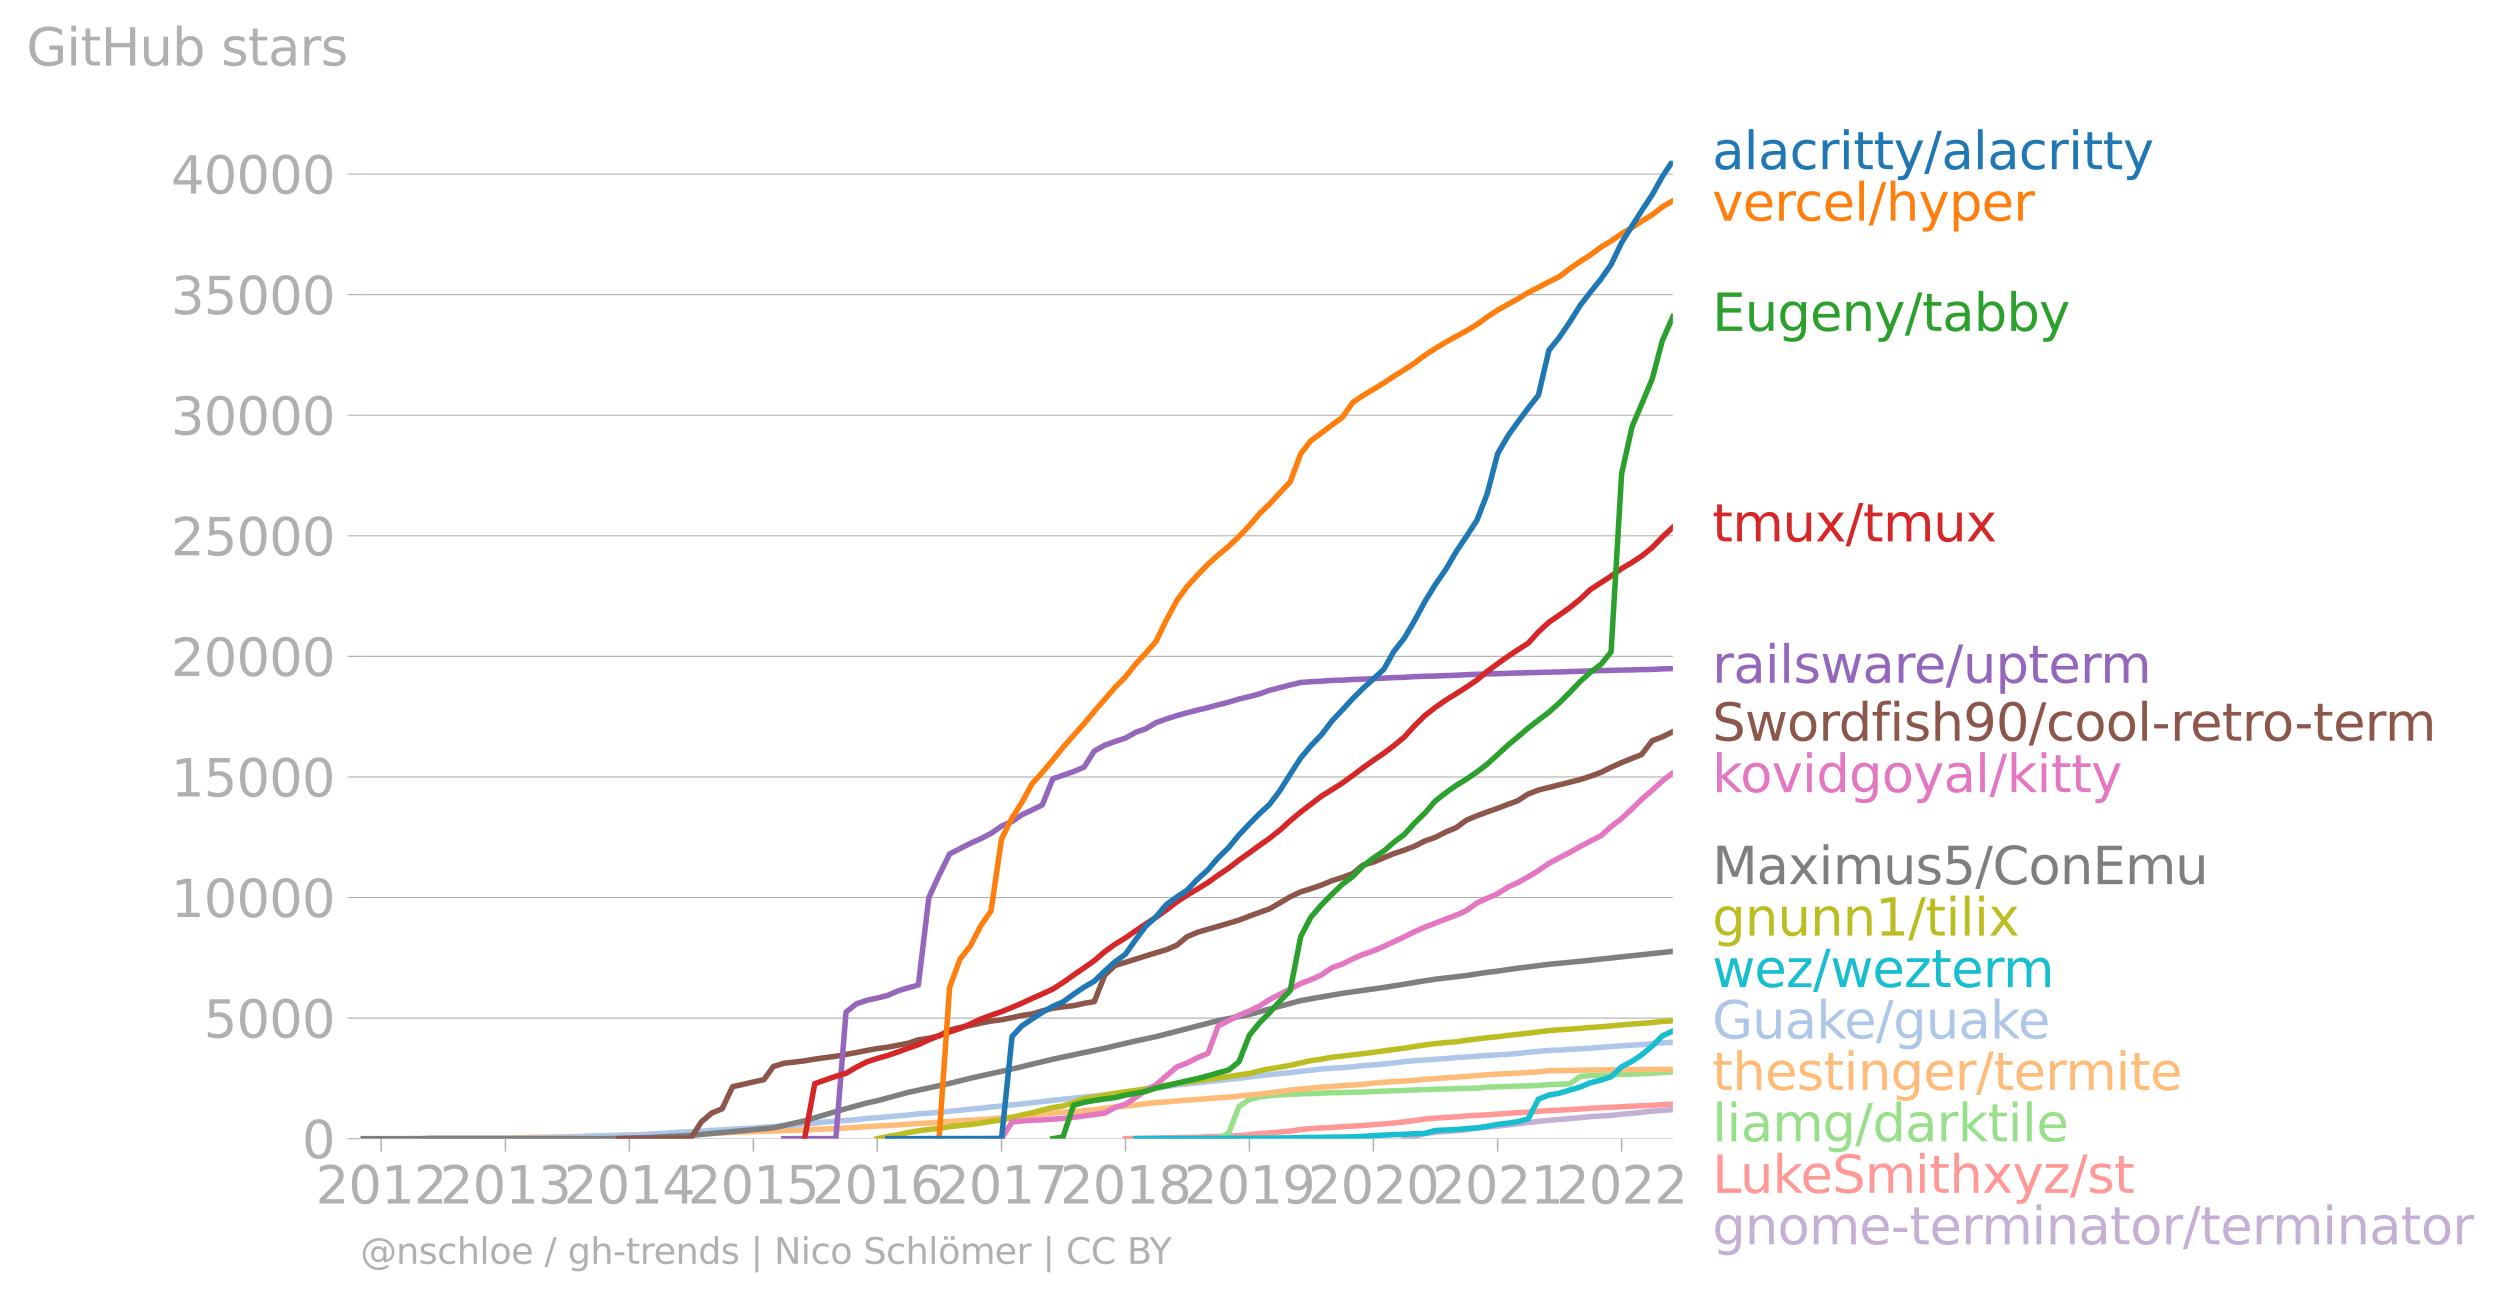 <svg xmlns:xlink="http://www.w3.org/1999/xlink" width="907.006" height="471.153" viewBox="0 0 680.254 353.364" xmlns="http://www.w3.org/2000/svg"><defs><style>*{stroke-linejoin:round;stroke-linecap:butt}</style></defs><g id="figure_1"><path d="M0 353.364h680.254V0H0v353.364z" style="fill:none" id="patch_1"/><g id="axes_1"><path d="M98.073 309.837h357.12V43.725H98.073v266.112z" style="fill:none" id="patch_2"/><g id="matplotlib.axis_1"><g id="xtick_1"><g id="line2d_1"><defs><path id="mb21274c150" d="M0 0v3.5" style="stroke:#b0b0b0;stroke-width:.4"/></defs><use xlink:href="#mb21274c150" x="103.709" y="309.837" style="fill:#b0b0b0;stroke:#b0b0b0;stroke-width:.4"/></g><g style="fill:#b0b0b0" transform="matrix(.14 0 0 -.14 85.894 327.475)" id="text_1"><defs><path id="DejaVuSans-32" d="M1228 531h2203V0H469v531q359 372 979 998 621 627 780 809 303 340 423 576 121 236 121 464 0 372-261 606-261 235-680 235-297 0-627-103-329-103-704-313v638q381 153 712 231 332 78 607 78 725 0 1156-363 431-362 431-968 0-288-108-546-107-257-392-607-78-91-497-524-418-433-1181-1211z" transform="scale(.016)"/><path id="DejaVuSans-30" d="M2034 4250q-487 0-733-480-245-479-245-1442 0-959 245-1439 246-480 733-480 491 0 736 480 246 480 246 1439 0 963-246 1442-245 480-736 480zm0 500q785 0 1199-621 414-620 414-1801 0-1178-414-1799Q2819-91 2034-91q-784 0-1198 620-414 621-414 1799 0 1181 414 1801 414 621 1198 621z" transform="scale(.016)"/><path id="DejaVuSans-31" d="M794 531h1031v3560L703 3866v575l1116 225h631V531h1031V0H794v531z" transform="scale(.016)"/></defs><use xlink:href="#DejaVuSans-32"/><use xlink:href="#DejaVuSans-30" x="63.623"/><use xlink:href="#DejaVuSans-31" x="127.246"/><use xlink:href="#DejaVuSans-32" x="190.869"/></g></g><g id="xtick_2"><use xlink:href="#mb21274c150" x="137.527" y="309.837" style="fill:#b0b0b0;stroke:#b0b0b0;stroke-width:.4" id="line2d_2"/><g style="fill:#b0b0b0" transform="matrix(.14 0 0 -.14 119.712 327.475)" id="text_2"><defs><path id="DejaVuSans-33" d="M2597 2516q453-97 707-404 255-306 255-756 0-690-475-1069Q2609-91 1734-91q-293 0-604 58T488 141v609q262-153 574-231 313-78 654-78 593 0 904 234t311 681q0 413-289 645-289 233-804 233h-544v519h569q465 0 712 186t247 536q0 359-255 551-254 193-729 193-260 0-557-57-297-56-653-174v562q360 100 674 150t592 50q719 0 1137-327 419-326 419-882 0-388-222-655t-631-370z" transform="scale(.016)"/></defs><use xlink:href="#DejaVuSans-32"/><use xlink:href="#DejaVuSans-30" x="63.623"/><use xlink:href="#DejaVuSans-31" x="127.246"/><use xlink:href="#DejaVuSans-33" x="190.869"/></g></g><g id="xtick_3"><use xlink:href="#mb21274c150" x="171.253" y="309.837" style="fill:#b0b0b0;stroke:#b0b0b0;stroke-width:.4" id="line2d_3"/><g style="fill:#b0b0b0" transform="matrix(.14 0 0 -.14 153.438 327.475)" id="text_3"><defs><path id="DejaVuSans-34" d="M2419 4116 825 1625h1594v2491zm-166 550h794V1625h666v-525h-666V0h-628v1100H313v609l1940 2957z" transform="scale(.016)"/></defs><use xlink:href="#DejaVuSans-32"/><use xlink:href="#DejaVuSans-30" x="63.623"/><use xlink:href="#DejaVuSans-31" x="127.246"/><use xlink:href="#DejaVuSans-34" x="190.869"/></g></g><g id="xtick_4"><use xlink:href="#mb21274c150" x="204.978" y="309.837" style="fill:#b0b0b0;stroke:#b0b0b0;stroke-width:.4" id="line2d_4"/><g style="fill:#b0b0b0" transform="matrix(.14 0 0 -.14 187.163 327.475)" id="text_4"><defs><path id="DejaVuSans-35" d="M691 4666h2478v-532H1269V2991q137 47 274 70 138 23 276 23 781 0 1237-428 457-428 457-1159 0-753-469-1171Q2575-91 1722-91q-294 0-599 50Q819 9 494 109v635q281-153 581-228t634-75q541 0 856 284 316 284 316 772 0 487-316 771-315 285-856 285-253 0-505-56-251-56-513-175v2344z" transform="scale(.016)"/></defs><use xlink:href="#DejaVuSans-32"/><use xlink:href="#DejaVuSans-30" x="63.623"/><use xlink:href="#DejaVuSans-31" x="127.246"/><use xlink:href="#DejaVuSans-35" x="190.869"/></g></g><g id="xtick_5"><use xlink:href="#mb21274c150" x="238.704" y="309.837" style="fill:#b0b0b0;stroke:#b0b0b0;stroke-width:.4" id="line2d_5"/><g style="fill:#b0b0b0" transform="matrix(.14 0 0 -.14 220.889 327.475)" id="text_5"><defs><path id="DejaVuSans-36" d="M2113 2584q-425 0-674-291-248-290-248-796 0-503 248-796 249-292 674-292t673 292q248 293 248 796 0 506-248 796-248 291-673 291zm1253 1979v-575q-238 112-480 171-242 60-480 60-625 0-955-422-329-422-376-1275 184 272 462 417 279 145 613 145 703 0 1111-427 408-426 408-1160 0-719-425-1154Q2819-91 2113-91q-810 0-1238 620-428 621-428 1799 0 1106 525 1764t1409 658q238 0 480-47t505-140z" transform="scale(.016)"/></defs><use xlink:href="#DejaVuSans-32"/><use xlink:href="#DejaVuSans-30" x="63.623"/><use xlink:href="#DejaVuSans-31" x="127.246"/><use xlink:href="#DejaVuSans-36" x="190.869"/></g></g><g id="xtick_6"><use xlink:href="#mb21274c150" x="272.521" y="309.837" style="fill:#b0b0b0;stroke:#b0b0b0;stroke-width:.4" id="line2d_6"/><g style="fill:#b0b0b0" transform="matrix(.14 0 0 -.14 254.706 327.475)" id="text_6"><defs><path id="DejaVuSans-37" d="M525 4666h3000v-269L1831 0h-659l1594 4134H525v532z" transform="scale(.016)"/></defs><use xlink:href="#DejaVuSans-32"/><use xlink:href="#DejaVuSans-30" x="63.623"/><use xlink:href="#DejaVuSans-31" x="127.246"/><use xlink:href="#DejaVuSans-37" x="190.869"/></g></g><g id="xtick_7"><use xlink:href="#mb21274c150" x="306.247" y="309.837" style="fill:#b0b0b0;stroke:#b0b0b0;stroke-width:.4" id="line2d_7"/><g style="fill:#b0b0b0" transform="matrix(.14 0 0 -.14 288.432 327.475)" id="text_7"><defs><path id="DejaVuSans-38" d="M2034 2216q-450 0-708-241-257-241-257-662 0-422 257-663 258-241 708-241t709 242q260 243 260 662 0 421-258 662-257 241-711 241zm-631 268q-406 100-633 378-226 279-226 679 0 559 398 884 399 325 1092 325 697 0 1094-325t397-884q0-400-227-679-226-278-629-378 456-106 710-416 255-309 255-755 0-679-414-1042Q2806-91 2034-91q-771 0-1186 362-414 363-414 1042 0 446 256 755 257 310 713 416zm-231 997q0-362 226-565 227-203 636-203 407 0 636 203 230 203 230 565 0 363-230 566-229 203-636 203-409 0-636-203-226-203-226-566z" transform="scale(.016)"/></defs><use xlink:href="#DejaVuSans-32"/><use xlink:href="#DejaVuSans-30" x="63.623"/><use xlink:href="#DejaVuSans-31" x="127.246"/><use xlink:href="#DejaVuSans-38" x="190.869"/></g></g><g id="xtick_8"><use xlink:href="#mb21274c150" x="339.972" y="309.837" style="fill:#b0b0b0;stroke:#b0b0b0;stroke-width:.4" id="line2d_8"/><g style="fill:#b0b0b0" transform="matrix(.14 0 0 -.14 322.157 327.475)" id="text_8"><defs><path id="DejaVuSans-39" d="M703 97v575q238-113 481-172 244-59 479-59 625 0 954 420 330 420 377 1277-181-269-460-413-278-144-615-144-700 0-1108 423-408 424-408 1159 0 718 425 1152 425 435 1131 435 810 0 1236-621 427-620 427-1801 0-1103-524-1761Q2575-91 1691-91q-238 0-482 47Q966 3 703 97zm1256 1978q425 0 673 290 249 291 249 798 0 503-249 795-248 292-673 292t-673-292q-248-292-248-795 0-507 248-798 248-290 673-290z" transform="scale(.016)"/></defs><use xlink:href="#DejaVuSans-32"/><use xlink:href="#DejaVuSans-30" x="63.623"/><use xlink:href="#DejaVuSans-31" x="127.246"/><use xlink:href="#DejaVuSans-39" x="190.869"/></g></g><g id="xtick_9"><use xlink:href="#mb21274c150" x="373.698" y="309.837" style="fill:#b0b0b0;stroke:#b0b0b0;stroke-width:.4" id="line2d_9"/><g style="fill:#b0b0b0" transform="matrix(.14 0 0 -.14 355.883 327.475)" id="text_9"><use xlink:href="#DejaVuSans-32"/><use xlink:href="#DejaVuSans-30" x="63.623"/><use xlink:href="#DejaVuSans-32" x="127.246"/><use xlink:href="#DejaVuSans-30" x="190.869"/></g></g><g id="xtick_10"><use xlink:href="#mb21274c150" x="407.516" y="309.837" style="fill:#b0b0b0;stroke:#b0b0b0;stroke-width:.4" id="line2d_10"/><g style="fill:#b0b0b0" transform="matrix(.14 0 0 -.14 389.7 327.475)" id="text_10"><use xlink:href="#DejaVuSans-32"/><use xlink:href="#DejaVuSans-30" x="63.623"/><use xlink:href="#DejaVuSans-32" x="127.246"/><use xlink:href="#DejaVuSans-31" x="190.869"/></g></g><g id="xtick_11"><use xlink:href="#mb21274c150" x="441.241" y="309.837" style="fill:#b0b0b0;stroke:#b0b0b0;stroke-width:.4" id="line2d_11"/><g style="fill:#b0b0b0" transform="matrix(.14 0 0 -.14 423.426 327.475)" id="text_11"><use xlink:href="#DejaVuSans-32"/><use xlink:href="#DejaVuSans-30" x="63.623"/><use xlink:href="#DejaVuSans-32" x="127.246"/><use xlink:href="#DejaVuSans-32" x="190.869"/></g></g></g><g id="matplotlib.axis_2"><g id="ytick_1"><path d="M98.073 309.837h357.12" clip-path="url(#pb3097792e0)" style="fill:none;stroke:#b0b0b0;stroke-width:.3;stroke-linecap:square" id="line2d_12"/><g id="line2d_13"><defs><path id="m15a7fc3e45" d="M0 0h-3.5" style="stroke:#b0b0b0;stroke-width:.3"/></defs><use xlink:href="#m15a7fc3e45" x="98.073" y="309.837" style="fill:#b0b0b0;stroke:#b0b0b0;stroke-width:.3"/></g><use xlink:href="#DejaVuSans-30" style="fill:#b0b0b0" transform="matrix(.14 0 0 -.14 82.166 315.156)" id="text_12"/></g><g id="ytick_2"><path d="M98.073 277.028h357.12" clip-path="url(#pb3097792e0)" style="fill:none;stroke:#b0b0b0;stroke-width:.3;stroke-linecap:square" id="line2d_14"/><use xlink:href="#m15a7fc3e45" x="98.073" y="277.028" style="fill:#b0b0b0;stroke:#b0b0b0;stroke-width:.3" id="line2d_15"/><g style="fill:#b0b0b0" transform="matrix(.14 0 0 -.14 55.443 282.347)" id="text_13"><use xlink:href="#DejaVuSans-35"/><use xlink:href="#DejaVuSans-30" x="63.623"/><use xlink:href="#DejaVuSans-30" x="127.246"/><use xlink:href="#DejaVuSans-30" x="190.869"/></g></g><g id="ytick_3"><path d="M98.073 244.218h357.12" clip-path="url(#pb3097792e0)" style="fill:none;stroke:#b0b0b0;stroke-width:.3;stroke-linecap:square" id="line2d_16"/><use xlink:href="#m15a7fc3e45" x="98.073" y="244.218" style="fill:#b0b0b0;stroke:#b0b0b0;stroke-width:.3" id="line2d_17"/><g style="fill:#b0b0b0" transform="matrix(.14 0 0 -.14 46.536 249.537)" id="text_14"><use xlink:href="#DejaVuSans-31"/><use xlink:href="#DejaVuSans-30" x="63.623"/><use xlink:href="#DejaVuSans-30" x="127.246"/><use xlink:href="#DejaVuSans-30" x="190.869"/><use xlink:href="#DejaVuSans-30" x="254.492"/></g></g><g id="ytick_4"><path d="M98.073 211.409h357.12" clip-path="url(#pb3097792e0)" style="fill:none;stroke:#b0b0b0;stroke-width:.3;stroke-linecap:square" id="line2d_18"/><use xlink:href="#m15a7fc3e45" x="98.073" y="211.409" style="fill:#b0b0b0;stroke:#b0b0b0;stroke-width:.3" id="line2d_19"/><g style="fill:#b0b0b0" transform="matrix(.14 0 0 -.14 46.536 216.727)" id="text_15"><use xlink:href="#DejaVuSans-31"/><use xlink:href="#DejaVuSans-35" x="63.623"/><use xlink:href="#DejaVuSans-30" x="127.246"/><use xlink:href="#DejaVuSans-30" x="190.869"/><use xlink:href="#DejaVuSans-30" x="254.492"/></g></g><g id="ytick_5"><path d="M98.073 178.599h357.12" clip-path="url(#pb3097792e0)" style="fill:none;stroke:#b0b0b0;stroke-width:.3;stroke-linecap:square" id="line2d_20"/><use xlink:href="#m15a7fc3e45" x="98.073" y="178.599" style="fill:#b0b0b0;stroke:#b0b0b0;stroke-width:.3" id="line2d_21"/><g style="fill:#b0b0b0" transform="matrix(.14 0 0 -.14 46.536 183.918)" id="text_16"><use xlink:href="#DejaVuSans-32"/><use xlink:href="#DejaVuSans-30" x="63.623"/><use xlink:href="#DejaVuSans-30" x="127.246"/><use xlink:href="#DejaVuSans-30" x="190.869"/><use xlink:href="#DejaVuSans-30" x="254.492"/></g></g><g id="ytick_6"><path d="M98.073 145.79h357.12" clip-path="url(#pb3097792e0)" style="fill:none;stroke:#b0b0b0;stroke-width:.3;stroke-linecap:square" id="line2d_22"/><use xlink:href="#m15a7fc3e45" x="98.073" y="145.789" style="fill:#b0b0b0;stroke:#b0b0b0;stroke-width:.3" id="line2d_23"/><g style="fill:#b0b0b0" transform="matrix(.14 0 0 -.14 46.536 151.108)" id="text_17"><use xlink:href="#DejaVuSans-32"/><use xlink:href="#DejaVuSans-35" x="63.623"/><use xlink:href="#DejaVuSans-30" x="127.246"/><use xlink:href="#DejaVuSans-30" x="190.869"/><use xlink:href="#DejaVuSans-30" x="254.492"/></g></g><g id="ytick_7"><path d="M98.073 112.98h357.12" clip-path="url(#pb3097792e0)" style="fill:none;stroke:#b0b0b0;stroke-width:.3;stroke-linecap:square" id="line2d_24"/><use xlink:href="#m15a7fc3e45" x="98.073" y="112.98" style="fill:#b0b0b0;stroke:#b0b0b0;stroke-width:.3" id="line2d_25"/><g style="fill:#b0b0b0" transform="matrix(.14 0 0 -.14 46.536 118.299)" id="text_18"><use xlink:href="#DejaVuSans-33"/><use xlink:href="#DejaVuSans-30" x="63.623"/><use xlink:href="#DejaVuSans-30" x="127.246"/><use xlink:href="#DejaVuSans-30" x="190.869"/><use xlink:href="#DejaVuSans-30" x="254.492"/></g></g><g id="ytick_8"><path d="M98.073 80.17h357.12" clip-path="url(#pb3097792e0)" style="fill:none;stroke:#b0b0b0;stroke-width:.3;stroke-linecap:square" id="line2d_26"/><use xlink:href="#m15a7fc3e45" x="98.073" y="80.17" style="fill:#b0b0b0;stroke:#b0b0b0;stroke-width:.3" id="line2d_27"/><g style="fill:#b0b0b0" transform="matrix(.14 0 0 -.14 46.536 85.49)" id="text_19"><use xlink:href="#DejaVuSans-33"/><use xlink:href="#DejaVuSans-35" x="63.623"/><use xlink:href="#DejaVuSans-30" x="127.246"/><use xlink:href="#DejaVuSans-30" x="190.869"/><use xlink:href="#DejaVuSans-30" x="254.492"/></g></g><g id="ytick_9"><path d="M98.073 47.36h357.12" clip-path="url(#pb3097792e0)" style="fill:none;stroke:#b0b0b0;stroke-width:.3;stroke-linecap:square" id="line2d_28"/><use xlink:href="#m15a7fc3e45" x="98.073" y="47.361" style="fill:#b0b0b0;stroke:#b0b0b0;stroke-width:.3" id="line2d_29"/><g style="fill:#b0b0b0" transform="matrix(.14 0 0 -.14 46.536 52.68)" id="text_20"><use xlink:href="#DejaVuSans-34"/><use xlink:href="#DejaVuSans-30" x="63.623"/><use xlink:href="#DejaVuSans-30" x="127.246"/><use xlink:href="#DejaVuSans-30" x="190.869"/><use xlink:href="#DejaVuSans-30" x="254.492"/></g></g><g style="fill:#b0b0b0" transform="matrix(.14 0 0 -.14 7.2 17.838)" id="text_21"><defs><path id="DejaVuSans-47" d="M3809 666v1253H2778v519h1656V434q-365-259-806-392-440-133-940-133-1094 0-1712 639-617 640-617 1780 0 1144 617 1783 618 639 1712 639 456 0 867-113 411-112 758-331v-672q-350 297-744 447t-828 150q-857 0-1287-478-429-478-429-1425 0-944 429-1422 430-478 1287-478 334 0 596 58 263 58 472 180z" transform="scale(.016)"/><path id="DejaVuSans-69" d="M603 3500h575V0H603v3500zm0 1363h575v-729H603v729z" transform="scale(.016)"/><path id="DejaVuSans-74" d="M1172 4494v-994h1184v-447H1172V1153q0-428 117-550t477-122h590V0h-590q-666 0-919 248-253 249-253 905v1900H172v447h422v994h578z" transform="scale(.016)"/><path id="DejaVuSans-48" d="M628 4666h631V2753h2294v1913h631V0h-631v2222H1259V0H628v4666z" transform="scale(.016)"/><path id="DejaVuSans-75" d="M544 1381v2119h575V1403q0-497 193-746 194-248 582-248 465 0 735 297 271 297 271 810v1984h575V0h-575v538q-209-319-486-474-276-155-642-155-603 0-916 375-312 375-312 1097zm1447 2203z" transform="scale(.016)"/><path id="DejaVuSans-62" d="M3116 1747q0 634-261 995t-717 361q-457 0-718-361t-261-995q0-634 261-995t718-361q456 0 717 361t261 995zM1159 2969q182 312 458 463 277 152 661 152 638 0 1036-506 399-506 399-1331T3314 415Q2916-91 2278-91q-384 0-661 152-276 152-458 464V0H581v4863h578V2969z" transform="scale(.016)"/><path id="DejaVuSans-73" d="M2834 3397v-544q-243 125-506 187-262 63-544 63-428 0-642-131t-214-394q0-200 153-314t616-217l197-44q612-131 870-370t258-667q0-488-386-773Q2250-91 1575-91q-281 0-586 55T347 128v594q319-166 628-249 309-82 613-82 406 0 624 139 219 139 219 392 0 234-158 359-157 125-692 241l-200 47q-534 112-772 345-237 233-237 639 0 494 350 762 350 269 994 269 318 0 599-47 282-46 519-140z" transform="scale(.016)"/><path id="DejaVuSans-61" d="M2194 1759q-697 0-966-159t-269-544q0-306 202-486 202-179 548-179 479 0 768 339t289 901v128h-572zm1147 238V0h-575v531q-197-318-491-470T1556-91q-537 0-855 302-317 302-317 808 0 590 395 890 396 300 1180 300h807v57q0 397-261 614t-733 217q-300 0-585-72-284-72-546-216v532q315 122 612 182 297 61 578 61 760 0 1135-394 375-393 375-1193z" transform="scale(.016)"/><path id="DejaVuSans-72" d="M2631 2963q-97 56-211 82-114 27-251 27-488 0-749-317t-261-911V0H581v3500h578v-544q182 319 472 473 291 155 707 155 59 0 131-8 72-7 159-23l3-590z" transform="scale(.016)"/></defs><use xlink:href="#DejaVuSans-47"/><use xlink:href="#DejaVuSans-69" x="77.49"/><use xlink:href="#DejaVuSans-74" x="105.273"/><use xlink:href="#DejaVuSans-48" x="144.482"/><use xlink:href="#DejaVuSans-75" x="219.678"/><use xlink:href="#DejaVuSans-62" x="283.057"/><use xlink:href="#DejaVuSans-20" x="346.533"/><use xlink:href="#DejaVuSans-73" x="378.32"/><use xlink:href="#DejaVuSans-74" x="430.42"/><use xlink:href="#DejaVuSans-61" x="469.629"/><use xlink:href="#DejaVuSans-72" x="530.908"/><use xlink:href="#DejaVuSans-73" x="572.021"/></g></g><path d="m382.106 309.837 2.772-.584 2.864-.84 2.772-.288 2.865-.263 2.864-.197 2.772-.256 2.864-.406 2.772-.322 2.865-.25 2.864-.347 2.587-.302 2.864-.328 2.772-.322 2.865-.301 2.772-.23 2.864-.23 2.864-.25 2.772-.301 2.865-.138 2.772-.19 2.864-.322 2.864-.23 2.587-.281 2.865-.309 2.772-.223 2.864-.19" clip-path="url(#pb3097792e0)" style="fill:none;stroke:#c5b0d5;stroke-width:1.5;stroke-linecap:square" id="line2d_30"/><path d="m306.247 309.837 2.864-.078 2.587-.046 2.865-.046 2.772-.08 2.864-.052 2.772-.039 2.864-.052 2.865-.132 2.772-.072 2.864-.118 2.772-.105 2.864-.262 2.865-.322 2.587-.15 2.864-.263 2.772-.243 2.864-.44 2.772-.236 2.865-.19 2.864-.118 2.772-.237 2.864-.15 2.772-.145 2.865-.243 2.864-.203 2.68-.243 2.864-.322 2.772-.34 2.864-.42 2.772-.243 2.865-.184 2.864-.184 2.772-.236 2.864-.138 2.772-.15 2.865-.21 2.864-.224 2.587-.15 2.864-.165 2.772-.217 2.865-.196 2.772-.125 2.864-.138 2.864-.177 2.772-.19 2.865-.151 2.772-.105 2.864-.158 2.864-.144 2.587-.138 2.865-.111 2.772-.164 2.864-.132" clip-path="url(#pb3097792e0)" style="fill:none;stroke:#ff9896;stroke-width:1.5;stroke-linecap:square" id="line2d_31"/><path d="m331.472 309.837 2.864-1.49 2.772-7.237 2.864-1.942 2.865-.703 2.587-.315 2.864-.216 2.772-.131 2.864-.158 2.772-.079 2.865-.118 2.864-.124 2.772-.04 2.864-.085 2.772-.052 2.865-.119 2.864-.118 2.68-.111 2.864-.072 2.772-.145 2.864-.111 2.772-.092 2.865-.072 2.864-.105 2.772-.053 2.864-.066 2.772-.275 2.865-.079 2.864-.098 2.587-.092 2.864-.053 2.772-.111 2.865-.256 2.772-.112 2.864-.092 2.864-1.975 2.772-.275 2.865-.072 2.772-.145 2.864-.124 2.864-.053 2.587-.112 2.865-.118 2.772-.21 2.864-.17" clip-path="url(#pb3097792e0)" style="fill:none;stroke:#98df8a;stroke-width:1.5;stroke-linecap:square" id="line2d_32"/><g style="fill:#1f77b4" transform="matrix(.14 0 0 -.14 465.907 46.035)" id="text_22"><defs><path id="DejaVuSans-6c" d="M603 4863h575V0H603v4863z" transform="scale(.016)"/><path id="DejaVuSans-63" d="M3122 3366v-538q-244 135-489 202t-495 67q-560 0-870-355-309-354-309-995t309-996q310-354 870-354 250 0 495 67t489 202V134Q2881 22 2623-34q-257-57-548-57-791 0-1257 497-465 497-465 1341 0 856 470 1346 471 491 1290 491 265 0 518-55 253-54 491-163z" transform="scale(.016)"/><path id="DejaVuSans-79" d="M2059-325q-243-625-475-815-231-191-618-191H506v481h338q237 0 368 113 132 112 291 531l103 262L191 3500h609L1894 763l1094 2737h609L2059-325z" transform="scale(.016)"/><path id="DejaVuSans-2f" d="M1625 4666h531L531-594H0l1625 5260z" transform="scale(.016)"/></defs><use xlink:href="#DejaVuSans-61"/><use xlink:href="#DejaVuSans-6c" x="61.279"/><use xlink:href="#DejaVuSans-61" x="89.063"/><use xlink:href="#DejaVuSans-63" x="150.342"/><use xlink:href="#DejaVuSans-72" x="205.322"/><use xlink:href="#DejaVuSans-69" x="246.436"/><use xlink:href="#DejaVuSans-74" x="274.219"/><use xlink:href="#DejaVuSans-74" x="313.428"/><use xlink:href="#DejaVuSans-79" x="352.637"/><use xlink:href="#DejaVuSans-2f" x="411.816"/><use xlink:href="#DejaVuSans-61" x="445.508"/><use xlink:href="#DejaVuSans-6c" x="506.787"/><use xlink:href="#DejaVuSans-61" x="534.57"/><use xlink:href="#DejaVuSans-63" x="595.85"/><use xlink:href="#DejaVuSans-72" x="650.83"/><use xlink:href="#DejaVuSans-69" x="691.943"/><use xlink:href="#DejaVuSans-74" x="719.727"/><use xlink:href="#DejaVuSans-74" x="758.936"/><use xlink:href="#DejaVuSans-79" x="798.145"/></g><g style="fill:#ff7f0e" transform="matrix(.14 0 0 -.14 465.907 60.035)" id="text_23"><defs><path id="DejaVuSans-76" d="M191 3500h609L1894 563l1094 2937h609L2284 0h-781L191 3500z" transform="scale(.016)"/><path id="DejaVuSans-65" d="M3597 1894v-281H953q38-594 358-905t892-311q331 0 642 81t618 244V178Q3153 47 2828-22t-659-69q-838 0-1327 487-489 488-489 1320 0 859 464 1363 464 505 1252 505 706 0 1117-455 411-454 411-1235zm-575 169q-6 471-264 752-258 282-683 282-481 0-770-272t-333-766l2050 4z" transform="scale(.016)"/><path id="DejaVuSans-68" d="M3513 2113V0h-575v2094q0 497-194 743-194 247-581 247-466 0-735-297-269-296-269-809V0H581v4863h578V2956q207 316 486 472 280 156 646 156 603 0 912-373 310-373 310-1098z" transform="scale(.016)"/><path id="DejaVuSans-70" d="M1159 525v-1856H581v4831h578v-531q182 312 458 463 277 152 661 152 638 0 1036-506 399-506 399-1331T3314 415Q2916-91 2278-91q-384 0-661 152-276 152-458 464zm1957 1222q0 634-261 995t-717 361q-457 0-718-361t-261-995q0-634 261-995t718-361q456 0 717 361t261 995z" transform="scale(.016)"/></defs><use xlink:href="#DejaVuSans-76"/><use xlink:href="#DejaVuSans-65" x="59.18"/><use xlink:href="#DejaVuSans-72" x="120.703"/><use xlink:href="#DejaVuSans-63" x="159.566"/><use xlink:href="#DejaVuSans-65" x="214.547"/><use xlink:href="#DejaVuSans-6c" x="276.07"/><use xlink:href="#DejaVuSans-2f" x="303.854"/><use xlink:href="#DejaVuSans-68" x="337.545"/><use xlink:href="#DejaVuSans-79" x="400.924"/><use xlink:href="#DejaVuSans-70" x="460.104"/><use xlink:href="#DejaVuSans-65" x="523.58"/><use xlink:href="#DejaVuSans-72" x="585.104"/></g><g style="fill:#2ca02c" transform="matrix(.14 0 0 -.14 465.907 90.03)" id="text_24"><defs><path id="DejaVuSans-45" d="M628 4666h2950v-532H1259V2753h2222v-531H1259V531h2375V0H628v4666z" transform="scale(.016)"/><path id="DejaVuSans-67" d="M2906 1791q0 625-258 968-257 344-723 344-462 0-720-344-258-343-258-968 0-622 258-966t720-344q466 0 723 344 258 344 258 966zm575-1357q0-893-397-1329-396-436-1215-436-303 0-572 45t-522 139v559q253-137 500-202 247-66 503-66 566 0 847 295t281 892v285q-178-310-456-463T1784 0Q1141 0 747 490 353 981 353 1791q0 812 394 1302 394 491 1037 491 388 0 666-153t456-462v531h575V434z" transform="scale(.016)"/><path id="DejaVuSans-6e" d="M3513 2113V0h-575v2094q0 497-194 743-194 247-581 247-466 0-735-297-269-296-269-809V0H581v3500h578v-544q207 316 486 472 280 156 646 156 603 0 912-373 310-373 310-1098z" transform="scale(.016)"/></defs><use xlink:href="#DejaVuSans-45"/><use xlink:href="#DejaVuSans-75" x="63.184"/><use xlink:href="#DejaVuSans-67" x="126.563"/><use xlink:href="#DejaVuSans-65" x="190.039"/><use xlink:href="#DejaVuSans-6e" x="251.563"/><use xlink:href="#DejaVuSans-79" x="314.941"/><use xlink:href="#DejaVuSans-2f" x="374.121"/><use xlink:href="#DejaVuSans-74" x="407.813"/><use xlink:href="#DejaVuSans-61" x="447.021"/><use xlink:href="#DejaVuSans-62" x="508.301"/><use xlink:href="#DejaVuSans-62" x="571.777"/><use xlink:href="#DejaVuSans-79" x="635.254"/></g><g style="fill:#d62728" transform="matrix(.14 0 0 -.14 465.907 147.323)" id="text_25"><defs><path id="DejaVuSans-6d" d="M3328 2828q216 388 516 572t706 184q547 0 844-383 297-382 297-1088V0h-578v2094q0 503-179 746-178 244-543 244-447 0-707-297-259-296-259-809V0h-578v2094q0 506-178 748t-550 242q-441 0-701-298-259-298-259-808V0H581v3500h578v-544q197 322 472 475t653 153q382 0 649-194 267-193 395-562z" transform="scale(.016)"/><path id="DejaVuSans-78" d="M3513 3500 2247 1797 3578 0h-678L1881 1375 863 0H184l1360 1831L300 3500h678l928-1247 928 1247h679z" transform="scale(.016)"/></defs><use xlink:href="#DejaVuSans-74"/><use xlink:href="#DejaVuSans-6d" x="39.209"/><use xlink:href="#DejaVuSans-75" x="136.621"/><use xlink:href="#DejaVuSans-78" x="200"/><use xlink:href="#DejaVuSans-2f" x="259.18"/><use xlink:href="#DejaVuSans-74" x="292.871"/><use xlink:href="#DejaVuSans-6d" x="332.08"/><use xlink:href="#DejaVuSans-75" x="429.492"/><use xlink:href="#DejaVuSans-78" x="492.871"/></g><g style="fill:#9467bd" transform="matrix(.14 0 0 -.14 465.907 185.796)" id="text_26"><defs><path id="DejaVuSans-77" d="M269 3500h575l719-2731 715 2731h678l719-2731 716 2731h575L4050 0h-678l-753 2869L1863 0h-679L269 3500z" transform="scale(.016)"/></defs><use xlink:href="#DejaVuSans-72"/><use xlink:href="#DejaVuSans-61" x="41.113"/><use xlink:href="#DejaVuSans-69" x="102.393"/><use xlink:href="#DejaVuSans-6c" x="130.176"/><use xlink:href="#DejaVuSans-73" x="157.959"/><use xlink:href="#DejaVuSans-77" x="210.059"/><use xlink:href="#DejaVuSans-61" x="291.846"/><use xlink:href="#DejaVuSans-72" x="353.125"/><use xlink:href="#DejaVuSans-65" x="391.988"/><use xlink:href="#DejaVuSans-2f" x="453.512"/><use xlink:href="#DejaVuSans-75" x="487.203"/><use xlink:href="#DejaVuSans-70" x="550.582"/><use xlink:href="#DejaVuSans-74" x="614.059"/><use xlink:href="#DejaVuSans-65" x="653.268"/><use xlink:href="#DejaVuSans-72" x="714.791"/><use xlink:href="#DejaVuSans-6d" x="754.154"/></g><g style="fill:#8c564b" transform="matrix(.14 0 0 -.14 465.907 201.549)" id="text_27"><defs><path id="DejaVuSans-53" d="M3425 4513v-616q-359 172-678 256-319 85-616 85-515 0-795-200t-280-569q0-310 186-468 186-157 705-254l381-78q706-135 1042-474t336-907q0-679-455-1029Q2797-91 1919-91q-331 0-705 75-373 75-773 222v650q384-215 753-325 369-109 725-109 540 0 834 212 294 213 294 607 0 343-211 537t-692 291l-385 75q-706 140-1022 440-315 300-315 835 0 619 436 975t1201 356q329 0 669-60 341-59 697-177z" transform="scale(.016)"/><path id="DejaVuSans-6f" d="M1959 3097q-462 0-731-361t-269-989q0-628 267-989 268-361 733-361 460 0 728 362 269 363 269 988 0 622-269 986-268 364-728 364zm0 487q750 0 1178-488 429-487 429-1349 0-859-429-1349Q2709-91 1959-91q-753 0-1180 489-426 490-426 1349 0 862 426 1349 427 488 1180 488z" transform="scale(.016)"/><path id="DejaVuSans-64" d="M2906 2969v1894h575V0h-575v525q-181-312-458-464-276-152-664-152-634 0-1033 506-398 507-398 1332t398 1331q399 506 1033 506 388 0 664-152 277-151 458-463zM947 1747q0-634 261-995t717-361q456 0 718 361 263 361 263 995t-263 995q-262 361-718 361t-717-361q-261-361-261-995z" transform="scale(.016)"/><path id="DejaVuSans-66" d="M2375 4863v-479h-550q-309 0-430-125-120-125-120-450v-309h947v-447h-947V0H697v3053H147v447h550v244q0 584 272 851 272 268 862 268h544z" transform="scale(.016)"/><path id="DejaVuSans-2d" d="M313 2009h1684v-512H313v512z" transform="scale(.016)"/></defs><use xlink:href="#DejaVuSans-53"/><use xlink:href="#DejaVuSans-77" x="63.477"/><use xlink:href="#DejaVuSans-6f" x="145.264"/><use xlink:href="#DejaVuSans-72" x="206.445"/><use xlink:href="#DejaVuSans-64" x="245.809"/><use xlink:href="#DejaVuSans-66" x="309.285"/><use xlink:href="#DejaVuSans-69" x="344.49"/><use xlink:href="#DejaVuSans-73" x="372.273"/><use xlink:href="#DejaVuSans-68" x="424.373"/><use xlink:href="#DejaVuSans-39" x="487.752"/><use xlink:href="#DejaVuSans-30" x="551.375"/><use xlink:href="#DejaVuSans-2f" x="614.998"/><use xlink:href="#DejaVuSans-63" x="648.689"/><use xlink:href="#DejaVuSans-6f" x="703.67"/><use xlink:href="#DejaVuSans-6f" x="764.852"/><use xlink:href="#DejaVuSans-6c" x="826.033"/><use xlink:href="#DejaVuSans-2d" x="853.816"/><use xlink:href="#DejaVuSans-72" x="889.9"/><use xlink:href="#DejaVuSans-65" x="928.764"/><use xlink:href="#DejaVuSans-74" x="990.287"/><use xlink:href="#DejaVuSans-72" x="1029.496"/><use xlink:href="#DejaVuSans-6f" x="1068.359"/><use xlink:href="#DejaVuSans-2d" x="1131.416"/><use xlink:href="#DejaVuSans-74" x="1167.5"/><use xlink:href="#DejaVuSans-65" x="1206.709"/><use xlink:href="#DejaVuSans-72" x="1268.232"/><use xlink:href="#DejaVuSans-6d" x="1307.596"/></g><g style="fill:#e377c2" transform="matrix(.14 0 0 -.14 465.907 215.549)" id="text_28"><defs><path id="DejaVuSans-6b" d="M581 4863h578V1991l1716 1509h734L1753 1863 3688 0h-750L1159 1709V0H581v4863z" transform="scale(.016)"/></defs><use xlink:href="#DejaVuSans-6b"/><use xlink:href="#DejaVuSans-6f" x="54.285"/><use xlink:href="#DejaVuSans-76" x="115.467"/><use xlink:href="#DejaVuSans-69" x="174.646"/><use xlink:href="#DejaVuSans-64" x="202.43"/><use xlink:href="#DejaVuSans-67" x="265.906"/><use xlink:href="#DejaVuSans-6f" x="329.383"/><use xlink:href="#DejaVuSans-79" x="390.564"/><use xlink:href="#DejaVuSans-61" x="449.744"/><use xlink:href="#DejaVuSans-6c" x="511.023"/><use xlink:href="#DejaVuSans-2f" x="538.807"/><use xlink:href="#DejaVuSans-6b" x="572.498"/><use xlink:href="#DejaVuSans-69" x="630.408"/><use xlink:href="#DejaVuSans-74" x="658.191"/><use xlink:href="#DejaVuSans-74" x="697.4"/><use xlink:href="#DejaVuSans-79" x="736.609"/></g><g style="fill:#7f7f7f" transform="matrix(.14 0 0 -.14 465.907 240.58)" id="text_29"><defs><path id="DejaVuSans-4d" d="M628 4666h941l1190-3175 1197 3175h941V0h-616v4097L3078 897h-634L1241 4097V0H628v4666z" transform="scale(.016)"/><path id="DejaVuSans-43" d="M4122 4306v-665q-319 297-680 443-361 147-767 147-800 0-1225-489t-425-1414q0-922 425-1411t1225-489q406 0 767 147t680 444V359q-331-225-702-338-370-112-782-112-1060 0-1670 648-609 649-609 1771 0 1125 609 1773 610 649 1670 649 418 0 788-111 371-111 696-333z" transform="scale(.016)"/></defs><use xlink:href="#DejaVuSans-4d"/><use xlink:href="#DejaVuSans-61" x="86.279"/><use xlink:href="#DejaVuSans-78" x="147.559"/><use xlink:href="#DejaVuSans-69" x="206.738"/><use xlink:href="#DejaVuSans-6d" x="234.521"/><use xlink:href="#DejaVuSans-75" x="331.934"/><use xlink:href="#DejaVuSans-73" x="395.313"/><use xlink:href="#DejaVuSans-35" x="447.412"/><use xlink:href="#DejaVuSans-2f" x="511.035"/><use xlink:href="#DejaVuSans-43" x="544.727"/><use xlink:href="#DejaVuSans-6f" x="614.551"/><use xlink:href="#DejaVuSans-6e" x="675.732"/><use xlink:href="#DejaVuSans-45" x="739.111"/><use xlink:href="#DejaVuSans-6d" x="802.295"/><use xlink:href="#DejaVuSans-75" x="899.707"/></g><g style="fill:#bcbd22" transform="matrix(.14 0 0 -.14 465.907 254.58)" id="text_30"><use xlink:href="#DejaVuSans-67"/><use xlink:href="#DejaVuSans-6e" x="63.477"/><use xlink:href="#DejaVuSans-75" x="126.855"/><use xlink:href="#DejaVuSans-6e" x="190.234"/><use xlink:href="#DejaVuSans-6e" x="253.613"/><use xlink:href="#DejaVuSans-31" x="316.992"/><use xlink:href="#DejaVuSans-2f" x="380.615"/><use xlink:href="#DejaVuSans-74" x="414.307"/><use xlink:href="#DejaVuSans-69" x="453.516"/><use xlink:href="#DejaVuSans-6c" x="481.299"/><use xlink:href="#DejaVuSans-69" x="509.082"/><use xlink:href="#DejaVuSans-78" x="536.865"/></g><g style="fill:#17becf" transform="matrix(.14 0 0 -.14 465.907 268.58)" id="text_31"><defs><path id="DejaVuSans-7a" d="M353 3500h2731v-525L922 459h2162V0H275v525l2163 2516H353v459z" transform="scale(.016)"/></defs><use xlink:href="#DejaVuSans-77"/><use xlink:href="#DejaVuSans-65" x="81.787"/><use xlink:href="#DejaVuSans-7a" x="143.311"/><use xlink:href="#DejaVuSans-2f" x="195.801"/><use xlink:href="#DejaVuSans-77" x="229.492"/><use xlink:href="#DejaVuSans-65" x="311.279"/><use xlink:href="#DejaVuSans-7a" x="372.803"/><use xlink:href="#DejaVuSans-74" x="425.293"/><use xlink:href="#DejaVuSans-65" x="464.502"/><use xlink:href="#DejaVuSans-72" x="526.025"/><use xlink:href="#DejaVuSans-6d" x="565.389"/></g><g style="fill:#aec7e8" transform="matrix(.14 0 0 -.14 465.907 282.58)" id="text_32"><use xlink:href="#DejaVuSans-47"/><use xlink:href="#DejaVuSans-75" x="77.49"/><use xlink:href="#DejaVuSans-61" x="140.869"/><use xlink:href="#DejaVuSans-6b" x="202.148"/><use xlink:href="#DejaVuSans-65" x="256.434"/><use xlink:href="#DejaVuSans-2f" x="317.957"/><use xlink:href="#DejaVuSans-67" x="351.648"/><use xlink:href="#DejaVuSans-75" x="415.125"/><use xlink:href="#DejaVuSans-61" x="478.504"/><use xlink:href="#DejaVuSans-6b" x="539.783"/><use xlink:href="#DejaVuSans-65" x="594.068"/></g><g style="fill:#ffbb78" transform="matrix(.14 0 0 -.14 465.907 296.58)" id="text_33"><use xlink:href="#DejaVuSans-74"/><use xlink:href="#DejaVuSans-68" x="39.209"/><use xlink:href="#DejaVuSans-65" x="102.588"/><use xlink:href="#DejaVuSans-73" x="164.111"/><use xlink:href="#DejaVuSans-74" x="216.211"/><use xlink:href="#DejaVuSans-69" x="255.42"/><use xlink:href="#DejaVuSans-6e" x="283.203"/><use xlink:href="#DejaVuSans-67" x="346.582"/><use xlink:href="#DejaVuSans-65" x="410.059"/><use xlink:href="#DejaVuSans-72" x="471.582"/><use xlink:href="#DejaVuSans-2f" x="512.695"/><use xlink:href="#DejaVuSans-74" x="546.387"/><use xlink:href="#DejaVuSans-65" x="585.596"/><use xlink:href="#DejaVuSans-72" x="647.119"/><use xlink:href="#DejaVuSans-6d" x="686.482"/><use xlink:href="#DejaVuSans-69" x="783.895"/><use xlink:href="#DejaVuSans-74" x="811.678"/><use xlink:href="#DejaVuSans-65" x="850.887"/></g><g style="fill:#98df8a" transform="matrix(.14 0 0 -.14 465.907 310.58)" id="text_34"><use xlink:href="#DejaVuSans-6c"/><use xlink:href="#DejaVuSans-69" x="27.783"/><use xlink:href="#DejaVuSans-61" x="55.566"/><use xlink:href="#DejaVuSans-6d" x="116.846"/><use xlink:href="#DejaVuSans-67" x="214.258"/><use xlink:href="#DejaVuSans-2f" x="277.734"/><use xlink:href="#DejaVuSans-64" x="311.426"/><use xlink:href="#DejaVuSans-61" x="374.902"/><use xlink:href="#DejaVuSans-72" x="436.182"/><use xlink:href="#DejaVuSans-6b" x="477.295"/><use xlink:href="#DejaVuSans-74" x="535.205"/><use xlink:href="#DejaVuSans-69" x="574.414"/><use xlink:href="#DejaVuSans-6c" x="602.197"/><use xlink:href="#DejaVuSans-65" x="629.98"/></g><g style="fill:#ff9896" transform="matrix(.14 0 0 -.14 465.907 324.58)" id="text_35"><defs><path id="DejaVuSans-4c" d="M628 4666h631V531h2272V0H628v4666z" transform="scale(.016)"/></defs><use xlink:href="#DejaVuSans-4c"/><use xlink:href="#DejaVuSans-75" x="53.963"/><use xlink:href="#DejaVuSans-6b" x="117.342"/><use xlink:href="#DejaVuSans-65" x="171.627"/><use xlink:href="#DejaVuSans-53" x="233.15"/><use xlink:href="#DejaVuSans-6d" x="296.627"/><use xlink:href="#DejaVuSans-69" x="394.039"/><use xlink:href="#DejaVuSans-74" x="421.822"/><use xlink:href="#DejaVuSans-68" x="461.031"/><use xlink:href="#DejaVuSans-78" x="524.41"/><use xlink:href="#DejaVuSans-79" x="583.59"/><use xlink:href="#DejaVuSans-7a" x="642.77"/><use xlink:href="#DejaVuSans-2f" x="695.26"/><use xlink:href="#DejaVuSans-73" x="728.951"/><use xlink:href="#DejaVuSans-74" x="781.051"/></g><g style="fill:#c5b0d5" transform="matrix(.14 0 0 -.14 465.907 338.58)" id="text_36"><use xlink:href="#DejaVuSans-67"/><use xlink:href="#DejaVuSans-6e" x="63.477"/><use xlink:href="#DejaVuSans-6f" x="126.855"/><use xlink:href="#DejaVuSans-6d" x="188.037"/><use xlink:href="#DejaVuSans-65" x="285.449"/><use xlink:href="#DejaVuSans-2d" x="346.973"/><use xlink:href="#DejaVuSans-74" x="383.057"/><use xlink:href="#DejaVuSans-65" x="422.266"/><use xlink:href="#DejaVuSans-72" x="483.789"/><use xlink:href="#DejaVuSans-6d" x="523.152"/><use xlink:href="#DejaVuSans-69" x="620.564"/><use xlink:href="#DejaVuSans-6e" x="648.348"/><use xlink:href="#DejaVuSans-61" x="711.727"/><use xlink:href="#DejaVuSans-74" x="773.006"/><use xlink:href="#DejaVuSans-6f" x="812.215"/><use xlink:href="#DejaVuSans-72" x="873.396"/><use xlink:href="#DejaVuSans-2f" x="914.51"/><use xlink:href="#DejaVuSans-74" x="948.201"/><use xlink:href="#DejaVuSans-65" x="987.41"/><use xlink:href="#DejaVuSans-72" x="1048.934"/><use xlink:href="#DejaVuSans-6d" x="1088.297"/><use xlink:href="#DejaVuSans-69" x="1185.709"/><use xlink:href="#DejaVuSans-6e" x="1213.492"/><use xlink:href="#DejaVuSans-61" x="1276.871"/><use xlink:href="#DejaVuSans-74" x="1338.15"/><use xlink:href="#DejaVuSans-6f" x="1377.359"/><use xlink:href="#DejaVuSans-72" x="1438.541"/></g><g style="fill:#b0b0b0" transform="matrix(.097 0 0 -.097 98.073 343.874)" id="text_37"><defs><path id="DejaVuSans-40" d="M2381 1678q0-447 222-702 222-254 610-254 384 0 604 256 221 256 221 700 0 438-225 695-225 258-607 258-378 0-602-256-223-256-223-697zm1703-934q-187-241-429-355t-564-114q-538 0-874 389t-336 1014q0 625 337 1015 338 391 873 391 322 0 565-117 244-117 428-354v409h447V722q457 69 714 417 258 349 258 902 0 334-99 628-98 294-298 544-325 409-792 626t-1017 217q-384 0-738-102-353-101-653-301-490-319-767-836-276-517-276-1120 0-497 179-932 180-434 521-765 328-325 759-495 431-171 922-171 403 0 792 136t714 389l281-347q-390-303-851-464t-936-161q-578 0-1091 205-512 205-912 595Q841 78 631 592q-209 514-209 1105 0 569 212 1084 213 516 607 907 403 396 931 607t1119 211q662 0 1229-272 568-271 952-771 234-307 357-666 124-359 124-744 0-822-497-1297T4084 263v481z" transform="scale(.016)"/><path id="DejaVuSans-7c" d="M1344 4891v-6400H813v6400h531z" transform="scale(.016)"/><path id="DejaVuSans-4e" d="M628 4666h850L3547 763v3903h612V0h-850L1241 3903V0H628v4666z" transform="scale(.016)"/><path id="DejaVuSans-f6" d="M1959 3097q-462 0-731-361t-269-989q0-628 267-989 268-361 733-361 460 0 728 362 269 363 269 988 0 622-269 986-268 364-728 364zm0 487q750 0 1178-488 429-487 429-1349 0-859-429-1349Q2709-91 1959-91q-753 0-1180 489-426 490-426 1349 0 862 426 1349 427 488 1180 488zm295 1266h634v-631h-634v631zm-1222 0h634v-631h-634v631z" transform="scale(.016)"/><path id="DejaVuSans-42" d="M1259 2228V519h1013q509 0 754 211 246 211 246 645 0 438-246 645-245 208-754 208H1259zm0 1919V2741h935q462 0 688 173 227 174 227 530 0 353-227 528-226 175-688 175h-935zm-631 519h1613q722 0 1112-300 391-300 391-853 0-429-200-682t-588-315q466-100 724-418 258-317 258-792 0-625-425-966Q3088 0 2303 0H628v4666z" transform="scale(.016)"/><path id="DejaVuSans-59" d="M-13 4666h679l1293-1919 1285 1919h678L2272 2222V0h-634v2222L-13 4666z" transform="scale(.016)"/></defs><use xlink:href="#DejaVuSans-40"/><use xlink:href="#DejaVuSans-6e" x="100"/><use xlink:href="#DejaVuSans-73" x="163.379"/><use xlink:href="#DejaVuSans-63" x="215.479"/><use xlink:href="#DejaVuSans-68" x="270.459"/><use xlink:href="#DejaVuSans-6c" x="333.838"/><use xlink:href="#DejaVuSans-6f" x="361.621"/><use xlink:href="#DejaVuSans-65" x="422.803"/><use xlink:href="#DejaVuSans-20" x="484.326"/><use xlink:href="#DejaVuSans-2f" x="516.113"/><use xlink:href="#DejaVuSans-20" x="549.805"/><use xlink:href="#DejaVuSans-67" x="581.592"/><use xlink:href="#DejaVuSans-68" x="645.068"/><use xlink:href="#DejaVuSans-2d" x="708.447"/><use xlink:href="#DejaVuSans-74" x="744.531"/><use xlink:href="#DejaVuSans-72" x="783.74"/><use xlink:href="#DejaVuSans-65" x="822.604"/><use xlink:href="#DejaVuSans-6e" x="884.127"/><use xlink:href="#DejaVuSans-64" x="947.506"/><use xlink:href="#DejaVuSans-73" x="1010.982"/><use xlink:href="#DejaVuSans-20" x="1063.082"/><use xlink:href="#DejaVuSans-7c" x="1094.869"/><use xlink:href="#DejaVuSans-20" x="1128.561"/><use xlink:href="#DejaVuSans-4e" x="1160.348"/><use xlink:href="#DejaVuSans-69" x="1235.152"/><use xlink:href="#DejaVuSans-63" x="1262.936"/><use xlink:href="#DejaVuSans-6f" x="1317.916"/><use xlink:href="#DejaVuSans-20" x="1379.098"/><use xlink:href="#DejaVuSans-53" x="1410.885"/><use xlink:href="#DejaVuSans-63" x="1474.361"/><use xlink:href="#DejaVuSans-68" x="1529.342"/><use xlink:href="#DejaVuSans-6c" x="1592.721"/><use xlink:href="#DejaVuSans-f6" x="1620.504"/><use xlink:href="#DejaVuSans-6d" x="1681.686"/><use xlink:href="#DejaVuSans-65" x="1779.098"/><use xlink:href="#DejaVuSans-72" x="1840.621"/><use xlink:href="#DejaVuSans-20" x="1881.734"/><use xlink:href="#DejaVuSans-7c" x="1913.521"/><use xlink:href="#DejaVuSans-20" x="1947.213"/><use xlink:href="#DejaVuSans-43" x="1979"/><use xlink:href="#DejaVuSans-43" x="2048.824"/><use xlink:href="#DejaVuSans-20" x="2118.648"/><use xlink:href="#DejaVuSans-42" x="2150.436"/><use xlink:href="#DejaVuSans-59" x="2213.539"/></g><path d="m114.89 309.837 2.864-.216h8.501l2.772-.007 2.864-.006h8.501l2.587-.066 2.864-.085 2.772-.027 2.864-.046 2.772-.045 2.865-.06 2.864-.124 2.772-.079 2.864-.066 2.772-.045 2.865-.06 2.864-.032 2.587-.06 2.865-.104 2.772-.066 2.864-.079 2.772-.052 2.864-.092 2.865-.072 2.771-.066 2.865-.157 2.772-.092 2.864-.092 2.864-.125 2.588-.065 2.864-.099 2.772-.092 2.864-.15 2.772-.093 2.865-.104 2.864-.151 2.772-.145 2.864-.164 2.772-.197 2.865-.164 2.864-.138 2.68-.17 2.864-.197 2.772-.184 2.864-.138 2.772-.19 2.864-.223 2.865-.203 2.772-.145 2.864-.19 2.772-.164 2.864-.23 2.865-.288 2.587-.27 2.864-.255 2.772-.283 2.865-.249 2.772-.236 2.864-.204 2.864-.196 2.772-.256 2.865-.42 2.771-.355 2.865-.236 2.864-.341 2.587-.315 2.865-.295 2.772-.19 2.864-.263 2.772-.197 2.864-.23 2.865-.197 2.772-.242 2.864-.17 2.772-.303 2.864-.282 2.865-.262 2.587-.328 2.864-.315 2.772-.447 2.864-.275 2.772-.25 2.865-.256 2.864-.177 2.772-.216 2.864-.19 2.772-.19 2.865-.316 2.864-.243 2.68-.19 2.864-.144 2.772-.184 2.864-.289 2.772-.17 2.865-.223 2.864-.19 2.772-.191 2.864-.243 2.772-.21 2.865-.19 2.864-.138 2.587-.111 2.864-.197 2.772-.151 2.865-.341 2.772-.02 2.864-.033 2.864-.052 2.772-.033 2.865-.053 2.772-.052 2.864-.026 2.864-.02h2.587l2.865-.013 2.772-.04 2.864-.013" clip-path="url(#pb3097792e0)" style="fill:none;stroke:#ffbb78;stroke-width:1.5;stroke-linecap:square" id="line2d_33"/><path d="m114.89 309.837 2.864-.124H140.392l2.587-.007 2.864-.033 2.772-.092 2.864-.072 2.772-.059 2.865-.072 2.864-.177 2.772-.125 2.864-.085 2.772-.072 2.865-.073 2.864-.118 2.587-.144 2.865-.125 2.772-.21 2.864-.183 2.772-.125 2.864-.144 2.865-.224 2.771-.15 2.865-.197 2.772-.164 2.864-.138 2.864-.223 2.588-.145 2.864-.23 2.772-.15 2.864-.44 2.772-.138 2.865-.321 2.864-.197 2.772-.19 2.864-.217 2.772-.348 2.865-.177 2.864-.276 2.68-.23 2.864-.242 2.772-.328 2.864-.184 2.772-.262 2.864-.25 2.865-.275 2.772-.289 2.864-.262 2.772-.329 2.864-.275 2.865-.295 2.587-.25 2.864-.321 2.772-.322 2.865-.348 2.772-.295 2.864-.289 2.864-.328 2.772-.269 2.865-.315 2.771-.302 2.865-.282 2.864-.446 2.587-.407 2.865-.367 2.772-.433 2.864-.473 2.772-.256 2.864-.328 2.865-.328 2.772-.243 2.864-.347 2.772-.29 2.864-.36 2.865-.38 2.587-.243 2.864-.29 2.772-.262 2.864-.36 2.772-.29 2.865-.347 2.864-.223 2.772-.145 2.864-.236 2.772-.315 2.865-.197 2.864-.275 2.68-.236 2.864-.4 2.772-.224 2.864-.197 2.772-.21 2.865-.183 2.864-.276 2.772-.15 2.864-.224 2.772-.184 2.865-.177 2.864-.157 2.587-.21 2.864-.348 2.772-.236 2.865-.243 2.772-.099 2.864-.203 2.864-.144 2.772-.178 2.865-.23 2.772-.222 2.864-.171 2.864-.197 2.587-.15 2.865-.23 2.772-.256 2.864-.158" clip-path="url(#pb3097792e0)" style="fill:none;stroke:#aec7e8;stroke-width:1.5;stroke-linecap:square" id="line2d_34"/><path d="m309.111 309.837 2.587-.033 2.865-.006 2.772-.013H322.97l2.864-.007 2.865-.02 2.772-.006 2.864-.02 2.772-.006 2.864-.007h2.865l2.587-.046 2.864-.04 2.772-.019 2.864-.065 2.772-.053 2.865-.026 2.864-.053 2.772-.02 2.864-.065 2.772-.118 2.865-.19 2.864-.158 2.68-.138 2.864-.072 2.772-.177 2.864-.085 2.772-.788 2.865-.131 2.864-.118 2.772-.276 2.864-.177 2.772-.42 2.865-.538 2.864-.354 2.587-.368 2.864-.774 2.772-5.355 2.865-1.128 2.772-.486 2.864-.86 2.864-.84 2.772-1.154 2.865-.716 2.772-.925 2.864-2.71 2.864-1.522 2.587-1.733 2.865-2.388 2.772-2.77 2.864-1.357" clip-path="url(#pb3097792e0)" style="fill:none;stroke:#17becf;stroke-width:1.5;stroke-linecap:square" id="line2d_35"/><path d="m238.704 309.837 2.864-.59 2.68-.447 2.864-.623 2.772-.485 2.864-.381 2.772-.236 2.864-.499 2.865-.315 2.772-.269 2.864-.4 2.772-.46 2.864-.354 2.865-.728 2.587-.65 2.864-.61 2.772-.761 2.865-.67 2.772-.413 2.864-.938 2.864-1.083 2.772-.387 2.865-.571 2.771-.499 2.865-.407 2.864-.374 2.587-.394 2.865-.584 2.772-.446 2.864-.42 2.772-.426 2.864-.348 2.865-.413 2.772-.322 2.864-.407 2.772-.44 2.864-.373 2.865-.781 2.587-.486 2.864-.499 2.772-.459 2.864-.663 2.772-.63 2.865-.406 2.864-.512 2.772-.296 2.864-.347 2.772-.335 2.865-.368 2.864-.387 2.68-.38 2.864-.361 2.772-.44 2.864-.44 2.772-.34 2.865-.303 2.864-.216 2.772-.42 2.864-.341 2.772-.348 2.865-.256 2.864-.387 2.587-.27 2.864-.314 2.772-.354 2.865-.335 2.772-.23 2.864-.177 2.864-.216 2.772-.25 2.865-.184 2.772-.236 2.864-.269 2.864-.23 2.587-.183 2.865-.236 2.772-.296 2.864-.184" clip-path="url(#pb3097792e0)" style="fill:none;stroke:#bcbd22;stroke-width:1.5;stroke-linecap:square" id="line2d_36"/><path d="m98.073 309.837 25.317-.013 42.226-.006 5.637-.138 5.451-.158 8.5-.452 2.773-.132 22.453-2.054 8.5-1.903 8.501-2.546 5.636-1.548 2.772-.768 2.865-.61 8.408-2.27 11.272-2.442 5.637-1.41 11.365-2.507 11.088-2.67 14.137-2.993 8.5-1.988 5.452-1.155 16.909-4.364 5.636-1.102 2.864-.571 13.952-3.773 11.273-1.982 11.365-1.595 5.544-.885 5.636-.932 2.772-.42 8.5-1.01 5.637-.86 2.865-.341 5.451-.781 8.5-1.07 8.501-.82 25.225-2.704h0" clip-path="url(#pb3097792e0)" style="fill:none;stroke:#7f7f7f;stroke-width:1.5;stroke-linecap:square" id="line2d_37"/><path d="m269.657 309.837 2.864-.013 2.865-4.554 2.587-.243 2.864-.19 2.772-.125 2.865-.177 2.772-.23 2.864-.282 2.864-.387 2.772-.36 2.865-.4 2.771-1.543 2.865-.866 2.864-1.93 2.587-1.765 2.865-1.607 2.772-2.415 2.864-2.434 2.772-1.063 2.864-1.457 2.865-1.181 2.772-7.455 2.864-1.45 2.772-1.437 2.864-1.2 2.865-1.412 2.587-1.66 2.864-1.476 2.772-1.404 2.864-1.497 2.772-1.063 2.865-1.286 2.864-1.962 2.772-.958 2.864-1.443 2.772-1.195 2.865-.964 2.864-1.26 2.68-1.227 2.864-1.352 2.772-1.391 2.864-1.267 2.772-1.056 2.865-1.109 2.864-1.102 2.772-1.208 2.864-2.093 2.772-1.266 2.865-1.267 2.864-1.811 2.587-1.168 2.864-1.601 2.772-1.687 2.865-1.962 2.772-1.496 2.864-1.476 2.864-1.627 2.772-1.47 2.865-1.424 2.772-2.52 2.864-2.185 2.864-2.677 2.587-2.546 2.865-2.474 2.772-2.533 2.864-2.212" clip-path="url(#pb3097792e0)" style="fill:none;stroke:#e377c2;stroke-width:1.5;stroke-linecap:square" id="line2d_38"/><path d="m168.388 309.837 2.865-.072 2.864-.04 2.587-.006h2.865l2.772-.02 2.864-.006 2.772-.007 2.864-4.416 2.865-2.434 2.771-1.11 2.865-6.043 2.772-.603 2.864-.676 2.864-.61 2.588-3.597 2.864-.879 2.772-.308 2.864-.361 2.772-.46 2.865-.4 2.864-.38 2.772-.5 2.864-.517 2.772-.571 2.865-.506 2.864-.367 2.68-.532 2.864-.531 2.772-.958 2.864-.414 2.772-.65 2.864-1.594 2.865-.695 2.772-.551 2.864-.644 2.772-.525 2.864-.38 2.865-.564 2.587-.584 2.864-.434 2.772-.826 2.865-.716 2.772-.38 2.864-.315 2.864-.643 2.772-.46 2.865-7.237 2.771-2.592 2.865-.873 2.864-.899 2.587-.82 2.865-.886 2.772-.82 2.864-1.214 2.772-2.304 2.864-1.227 2.865-.84 2.772-.78 2.864-.847 2.772-.84 2.864-1.096 2.865-1.056 2.587-.906 2.864-1.653 2.772-1.647 2.864-1.332 2.772-.873 2.865-.965 2.864-1.207 2.772-.86 2.864-1.076 2.772-2.316 2.865-.794 2.864-1.214 2.68-1.103 2.864-.951 2.772-1.057 2.864-1.45 2.772-.958 2.865-1.47 2.864-1.194 2.772-2.04 2.864-1.182 2.772-1.037 2.865-.997 2.864-1.102 2.587-.952 2.864-1.85 2.772-1.063 2.865-.71 2.772-.701 2.864-.715 2.864-.729 2.772-.892 2.865-1.044 2.772-1.39 2.864-1.287 2.864-1.161 2.587-1.037 2.865-3.747 2.772-1.05 2.864-1.424" clip-path="url(#pb3097792e0)" style="fill:none;stroke:#8c564b;stroke-width:1.5;stroke-linecap:square" id="line2d_39"/><path d="m213.294 309.837 2.772-.006h2.864l2.772-.007h2.865l2.864-.013 2.772-34.417 2.864-2.284 2.772-.918 2.865-.63 2.864-.71 2.68-1.193 2.864-.88 2.772-.748 2.864-23.859 2.772-5.984 2.864-5.814 2.865-1.483 2.772-1.418 2.864-1.28 2.772-1.423 2.864-1.995 2.865-1.234 2.587-1.804 2.864-1.352 2.772-1.352 2.865-7.126 2.772-.964 2.864-.991 2.864-1.208 2.772-4.39 2.865-1.588 2.771-.997 2.865-.945 2.864-1.614 2.587-.88 2.865-1.692 2.772-1.004 2.864-.919 2.772-.774 2.864-.729 2.865-.689 2.772-.741 2.864-.735 2.772-.84 2.864-.676 2.865-.748 2.587-.945 2.864-.741 2.772-.71 2.864-.688 2.772-.197 2.865-.157 2.864-.204 2.772-.072 2.864-.177 2.772-.099 2.865-.124 2.864-.151 2.68-.138 2.864-.079 2.772-.19 2.864-.085 2.772-.08 2.865-.117 2.864-.086 2.772-.164 2.864-.105 2.772-.091 2.865-.066 2.864-.112 2.587-.065 2.864-.092 2.772-.072 2.865-.072 2.772-.066 2.864-.099 2.864-.078 2.772-.112 2.865-.079 2.772-.065 2.864-.072 2.864-.053 2.587-.079 2.865-.052 2.772-.151 2.864-.066" clip-path="url(#pb3097792e0)" style="fill:none;stroke:#9467bd;stroke-width:1.5;stroke-linecap:square" id="line2d_40"/><path d="m218.93 309.837 2.772-14.987 2.865-.984 2.864-1.011 2.772-.814 2.864-1.673 2.772-1.43 2.865-.932 2.864-.82 2.68-.92 2.864-1.049 2.772-.958 2.864-1.332 2.772-1.129 2.864-.997 2.865-.958 2.772-1.201 2.864-1.352 2.772-1.037 2.864-.984 2.865-1.168 2.587-1.102 2.864-1.339 2.772-1.207 2.865-1.32 2.772-1.778 2.864-2.027 2.864-1.975 2.772-1.95 2.865-2.453 2.771-2.002 2.865-1.752 2.864-1.988 2.587-1.746 2.865-1.87 2.772-1.968 2.864-2.212 2.772-1.83 2.864-1.68 2.865-1.785 2.772-1.982 2.864-1.942 2.772-2.133 2.864-2.027 2.865-2.094 2.587-1.824 2.864-2.257 2.772-2.526 2.864-2.382 2.772-2.12 2.865-2.192 2.864-1.778 2.772-1.752 2.864-2.067 2.772-2.106 2.865-2.035 2.864-1.962 2.68-2.02 2.864-2.363 2.772-3.07 2.864-2.803 2.772-2.165 2.865-2.002 2.864-1.765 2.772-1.772 2.864-1.955 2.772-2.316 2.865-2.113 2.864-2.034 2.587-1.726 2.864-1.831 2.772-3.058 2.865-2.638 2.772-1.903 2.864-2.034 2.864-2.343 2.772-2.598 2.865-1.877 2.772-1.791 2.864-2.06 2.864-1.694 2.587-1.706 2.865-2.303 2.772-2.86 2.864-2.678" clip-path="url(#pb3097792e0)" style="fill:none;stroke:#d62728;stroke-width:1.5;stroke-linecap:square" id="line2d_41"/><path d="m286.474 309.837 2.772-.46 2.864-8.648 2.864-.78 2.772-.5 2.865-.42 2.771-.36 2.865-.696 2.864-.498 2.587-.486 2.865-.958 2.772-.57 2.864-.723 2.772-.656 2.864-.597 2.865-.755 2.772-.807 2.864-.774 2.772-2.225 2.864-7.277 2.865-3.49 2.587-2.566 2.864-3.229 2.772-2.828 2.864-14.692 2.772-5.296 2.865-3.32 2.864-2.9 2.772-2.678 2.864-2.126 2.772-2.828 2.865-2.237 2.864-1.897 2.68-2.362 2.864-2.14 2.772-3.05 2.864-2.81 2.772-3.208 2.865-2.257 2.864-2.034 2.772-1.687 2.864-1.962 2.772-2.12 2.865-2.618 2.864-2.605 2.587-2.172 2.864-2.447 2.772-2.14 2.865-2.165 2.772-2.48 2.864-2.855 2.864-3.005 2.772-2.507 2.865-2.132 2.772-3.432 2.864-48.486 2.864-12.862 2.587-6.023 2.865-6.884 2.772-10.453 2.864-6.496" clip-path="url(#pb3097792e0)" style="fill:none;stroke:#2ca02c;stroke-width:1.5;stroke-linecap:square" id="line2d_42"/><path d="m255.52 309.837 2.864-41.143 2.865-7.77 2.772-3.523 2.864-5.525 2.772-4.036 2.864-19.541 2.865-5.794 2.587-4.036 2.864-5.203 2.772-3.098 2.865-3.38 2.772-3.431 2.864-3.248 2.864-3.196 2.772-3.333 2.865-3.314 2.771-3.196 2.865-2.88 2.864-3.63 2.587-2.768 2.865-3.294 2.772-5.735 2.864-5.309 2.772-3.826 2.864-3.13 2.865-2.972 2.772-2.507 2.864-2.382 2.772-2.618 2.864-3.032 2.865-3.34 2.587-2.48 2.864-3.11 2.772-2.94 2.864-7.645 2.772-3.556 2.865-2.113 2.864-2.185 2.772-1.982 2.864-4.101 2.772-1.897 2.865-1.706 2.864-1.739 2.68-1.791 2.864-1.772 2.772-1.83 2.864-2.18 2.772-1.77 2.865-1.733 2.864-1.608 2.772-1.496 2.864-1.739 2.772-2.008 2.865-1.89 2.864-1.594 2.587-1.437 2.864-1.746 2.772-1.417 2.865-1.503 2.772-1.358 2.864-2.198 2.864-1.962 2.772-1.779 2.865-2.139 2.772-1.64 2.864-2.015 2.864-1.68 2.587-1.706 2.865-1.752 2.772-2.146 2.864-1.686" clip-path="url(#pb3097792e0)" style="fill:none;stroke:#ff7f0e;stroke-width:1.5;stroke-linecap:square" id="line2d_43"/><path d="m241.568 309.837 2.68-.013H249.883l2.864-.013 2.772-.007h8.501l2.864-.006 2.772-.007 2.864-.006 2.865-27.744 2.587-2.828 2.864-1.943 2.772-1.81 2.865-1.641 2.772-1.207 2.864-2.06 2.864-1.95 2.772-1.594 2.865-2.802 2.771-2.487 2.865-2.107 2.864-4.055 2.587-3.465 2.865-2.637 2.772-3.295 2.864-2.093 2.772-1.81 2.864-2.993 2.865-2.638 2.772-3.215 2.864-2.815 2.772-3.386 2.864-3.045 2.865-2.9 2.587-2.363 2.864-3.806 2.772-4.422 2.864-4.423 2.772-3.34 2.865-2.96 2.864-3.78 2.772-2.939 2.864-3.117 2.772-2.762 2.865-2.606 2.864-2.657 2.68-4.803 2.864-3.642 2.772-4.712 2.864-5.302 2.772-4.528 2.865-4.114 2.864-4.915 2.772-4.12 2.864-4.404 2.772-7.159 2.865-10.965 2.864-4.928 2.587-3.628 2.864-3.826 2.772-3.524 2.865-12.225 2.772-3.418 2.864-4.207 2.864-4.567 2.772-3.602 2.865-3.557 2.772-3.957 2.864-5.977 2.864-4.58 2.587-4.089 2.865-4.337 2.772-4.961 2.864-4.318" clip-path="url(#pb3097792e0)" style="fill:none;stroke:#1f77b4;stroke-width:1.5;stroke-linecap:square" id="line2d_44"/></g></g><defs><clipPath id="pb3097792e0"><path d="M98.073 43.725h357.12v266.112H98.073z"/></clipPath></defs></svg>